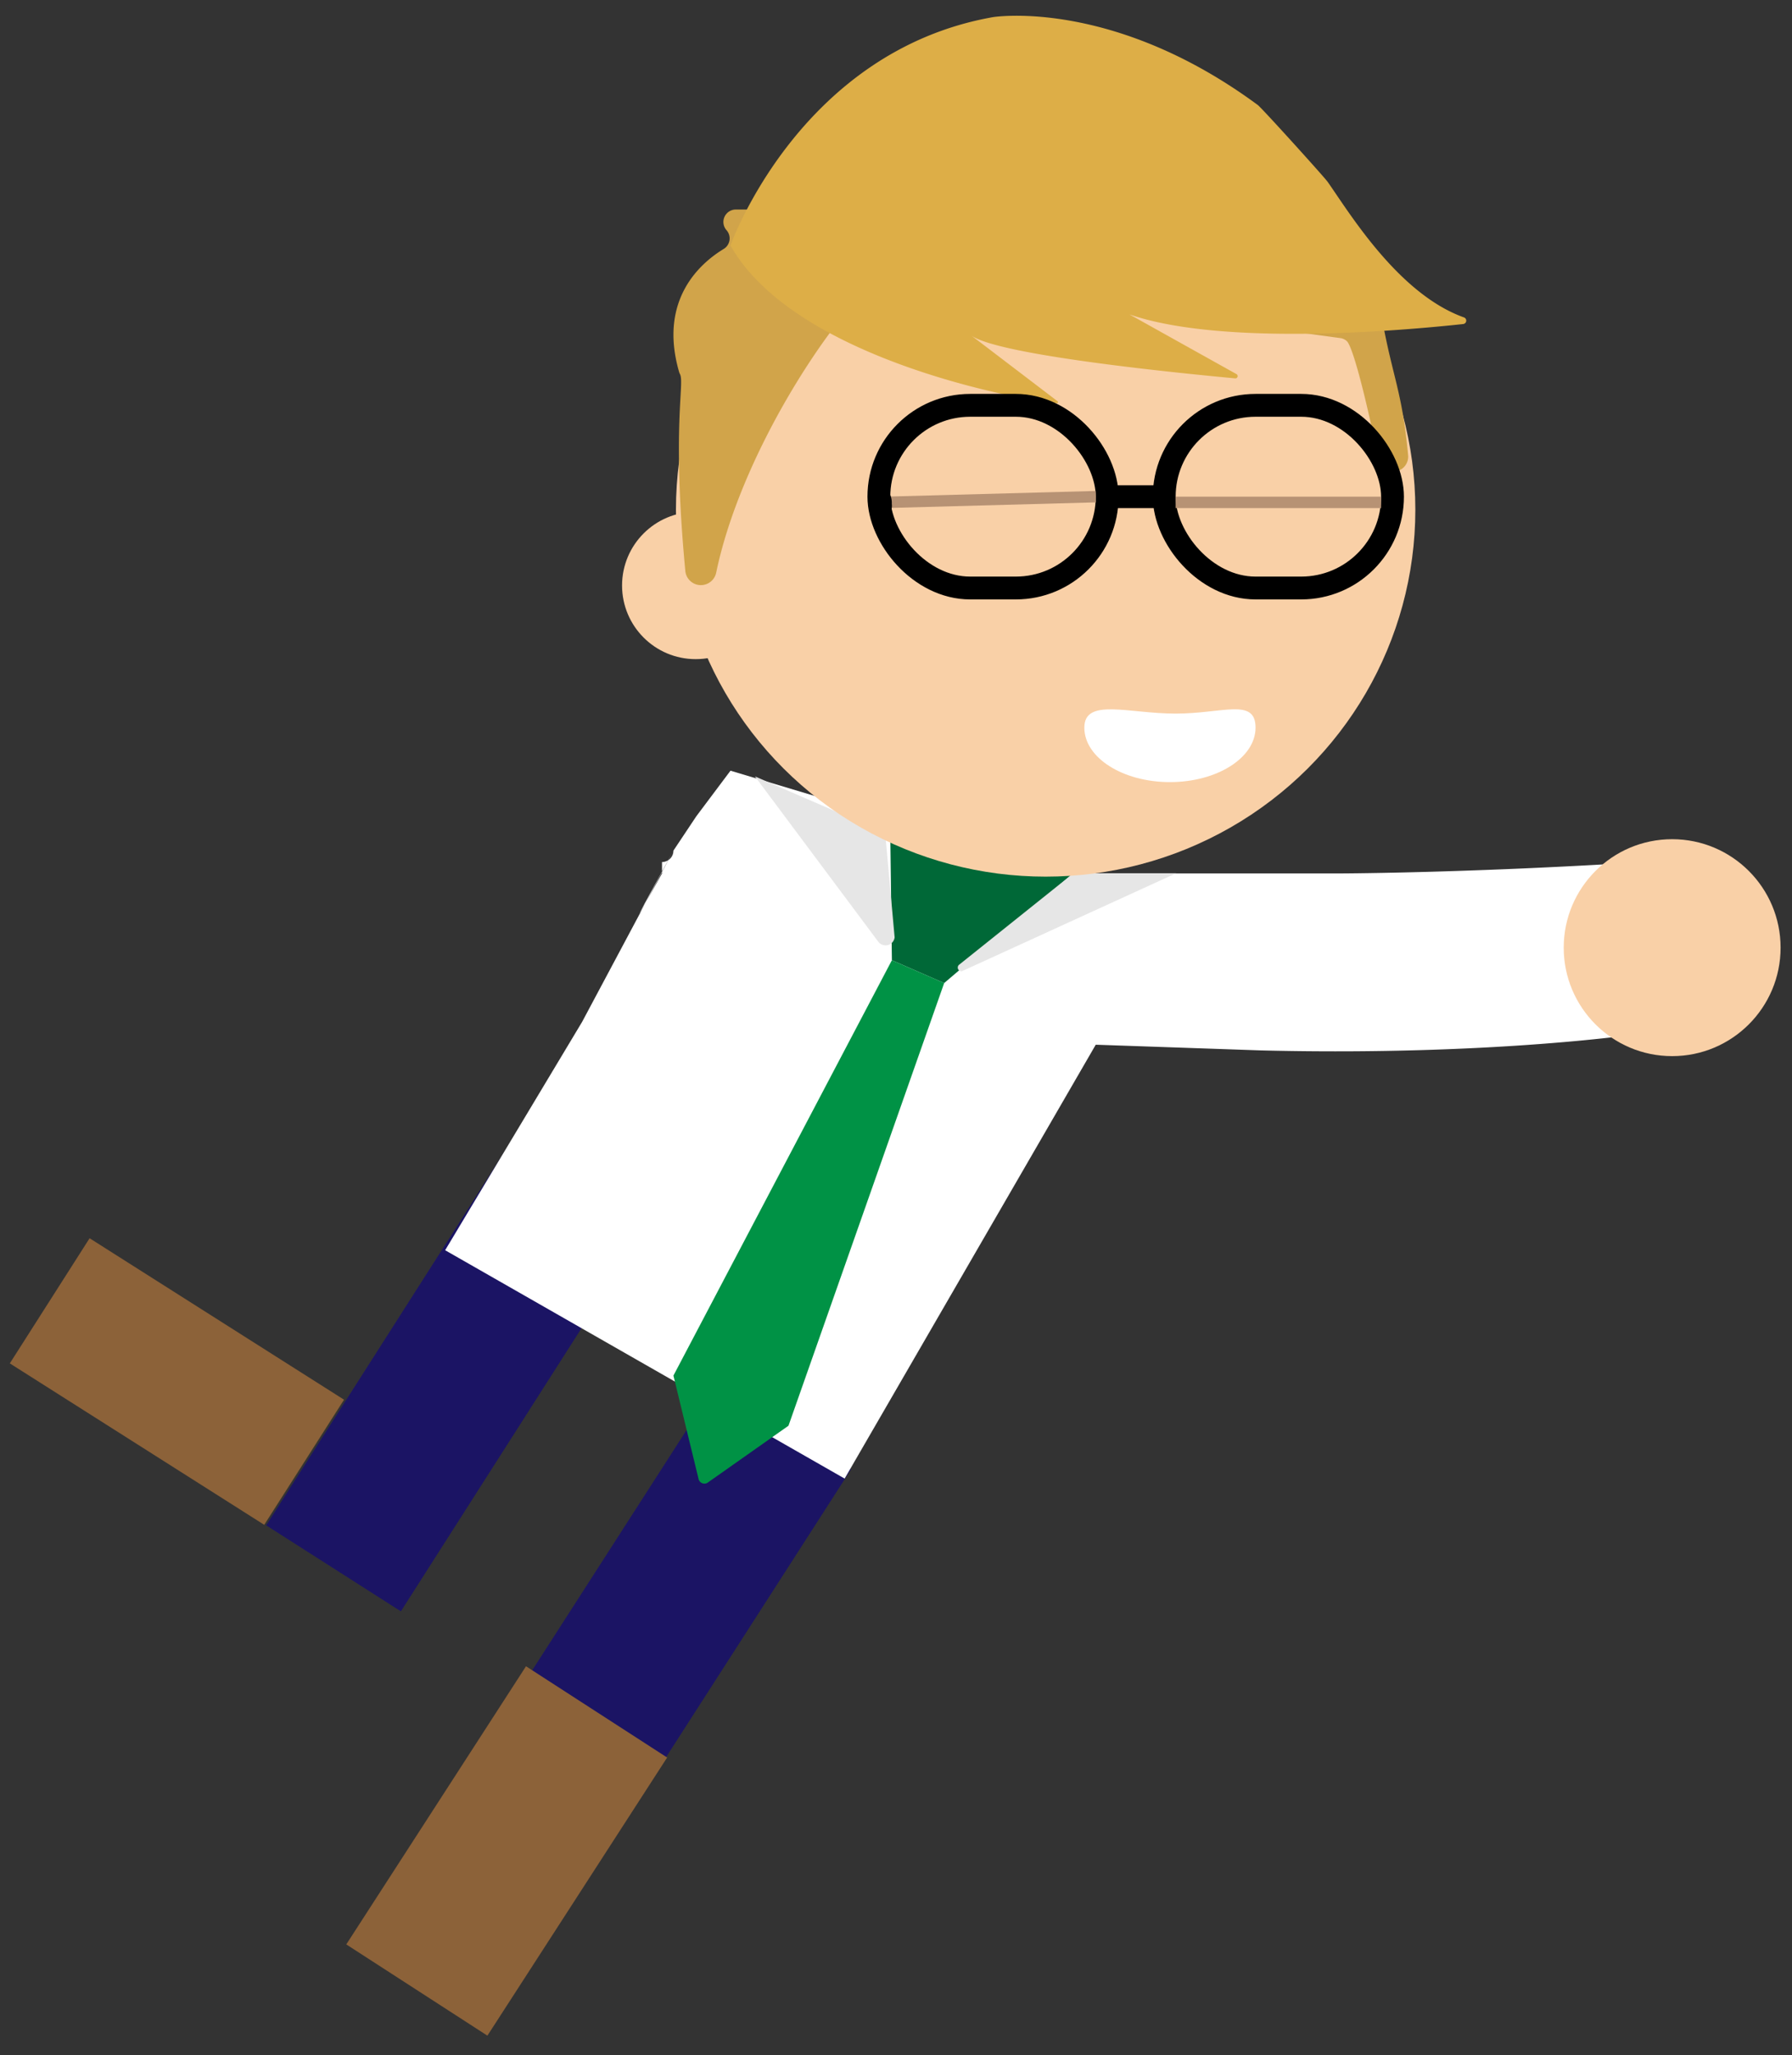 <svg viewBox="0 0 157 180" xmlns="http://www.w3.org/2000/svg"><rect x="0" y="0" width="157" height="180" fill="#333333" stroke="none"/><path d="m33 100.5h14v40h-14z" fill="#1b1464" transform="matrix(.843 .538 -.538 .843 71.09 -2.6)"/><path d="m23.15 133.55-22.29-14.14 6.99-10.96 22.29 14.14z" fill="#8c6239"/><path d="m50.7 121.93h14v39h-14z" fill="#1b1464" transform="matrix(.84 .54 -.54 .84 86.05 -8.66)"/><path d="m29.94 154.73h29v14.72h-29z" fill="#8c6239" transform="matrix(-.543 .84 -.84 -.543 204.68 212.8)"/><path d="m96 91.5-22 38-35-20 12-20 8-15c-6 11-1 2-1 2v-1a1 1 0 0 0 1-1l2-3 3-4 30 9h23s11 0 27-1v15s-13 2-33.5 1.5" fill="#fff"/><circle cx="146.5" cy="83" fill="#f9d0a7" r="9.5"/><path d="m78 73.13.14 10.97 4.58 2 11.28-9.6z" fill="#006837"/><path d="m78.14 84.1-19.14 36.38 2.19 9a.53.53 0 0 0 .79.39l7.1-5 13.64-38.77z" fill="#009245"/><path d="m77.55 72.94.83 9.16a.8.8 0 0 1 -1.44.37l-10.8-14.47z" fill="#e6e6e6"/><path d="m84.05 84.48 10-8h9l-18.77 8.58a.32.32 0 0 1 -.23-.58z" fill="#e6e6e6"/><ellipse cx="91.61" cy="44.64" fill="#f9d0a7" rx="32.39" ry="32.14"/><circle cx="60.95" cy="51.28" fill="#f9d0a7" r="6.45"/><path d="m110 63.73c0 2.63-3.36 4.77-7.5 4.77s-7.5-2.14-7.5-4.77 3.86-1.23 8-1.23 7-1.41 7 1.23z" fill="#fff"/><path d="m123.36 39.81c-.5-5.47-1.36-6.81-2.26-11.81a1.09 1.09 0 0 0 -.58-.78l-22.76-11.57a1 1 0 0 0 -.63-.11l-22.37 2.81h-10.3a1.09 1.09 0 0 0 -.81 1.81 1.08 1.08 0 0 1 -.24 1.64c-2 1.21-5.73 4.39-3.93 10.72a1.17 1.17 0 0 0 .09.24c.44.8-.73 4.45.47 17.23a1.37 1.37 0 0 0 2.71.15c2.11-10.14 9.64-21.74 14.07-25.72a1.06 1.06 0 0 1 .92-.23l39.75 5.43a1.08 1.08 0 0 1 .51.26c.54.51 1.72 5.17 2.76 10.3a1.31 1.31 0 0 0 2.6-.37z" fill="#d1a44a"/><path d="m92.59 35.32c-2.59-.17-22.91-3.74-28.59-13.82 0 0 6-17 23-20 0 0 10.46-1.7 23.2 7.7.37.28 5.86 6.35 6.12 6.73 1.92 2.73 6.2 9.82 11.94 11.87a.3.3 0 0 1 -.06.58c-5 .54-21 2-29.24-.84l9.36 5.22a.2.2 0 0 1 -.1.38c-4.14-.39-20.88-2-23.17-3.79l7.6 5.79a.1.1 0 0 1 -.06.18z" fill="#ddae47"/><g stroke-miterlimit="10"><rect fill="#f9d0a7" height="16" rx="8" stroke="#000" stroke-width="2" width="20" x="102" y="35.5"/><rect fill="#f9d0a7" height="16" rx="8" stroke="#000" stroke-width="2" width="20" x="77" y="35.5"/><path d="m97 43.5h5" fill="none" stroke="#000" stroke-width="2"/><path d="m77.5 44 18.5-.5" stroke="#b79274"/><path d="m103 44h18" stroke="#b79274"/></g><path d="m77 43.27a5.7 5.7 0 0 0 .2 1.49.64.64 0 0 0 .13.26.44.44 0 0 0 .66-.13 1.23 1.23 0 0 0 .14-.76 1.86 1.86 0 0 0 -.1-.7.7.7 0 0 0 -.51-.45.46.46 0 0 0 -.51.51"/></svg>